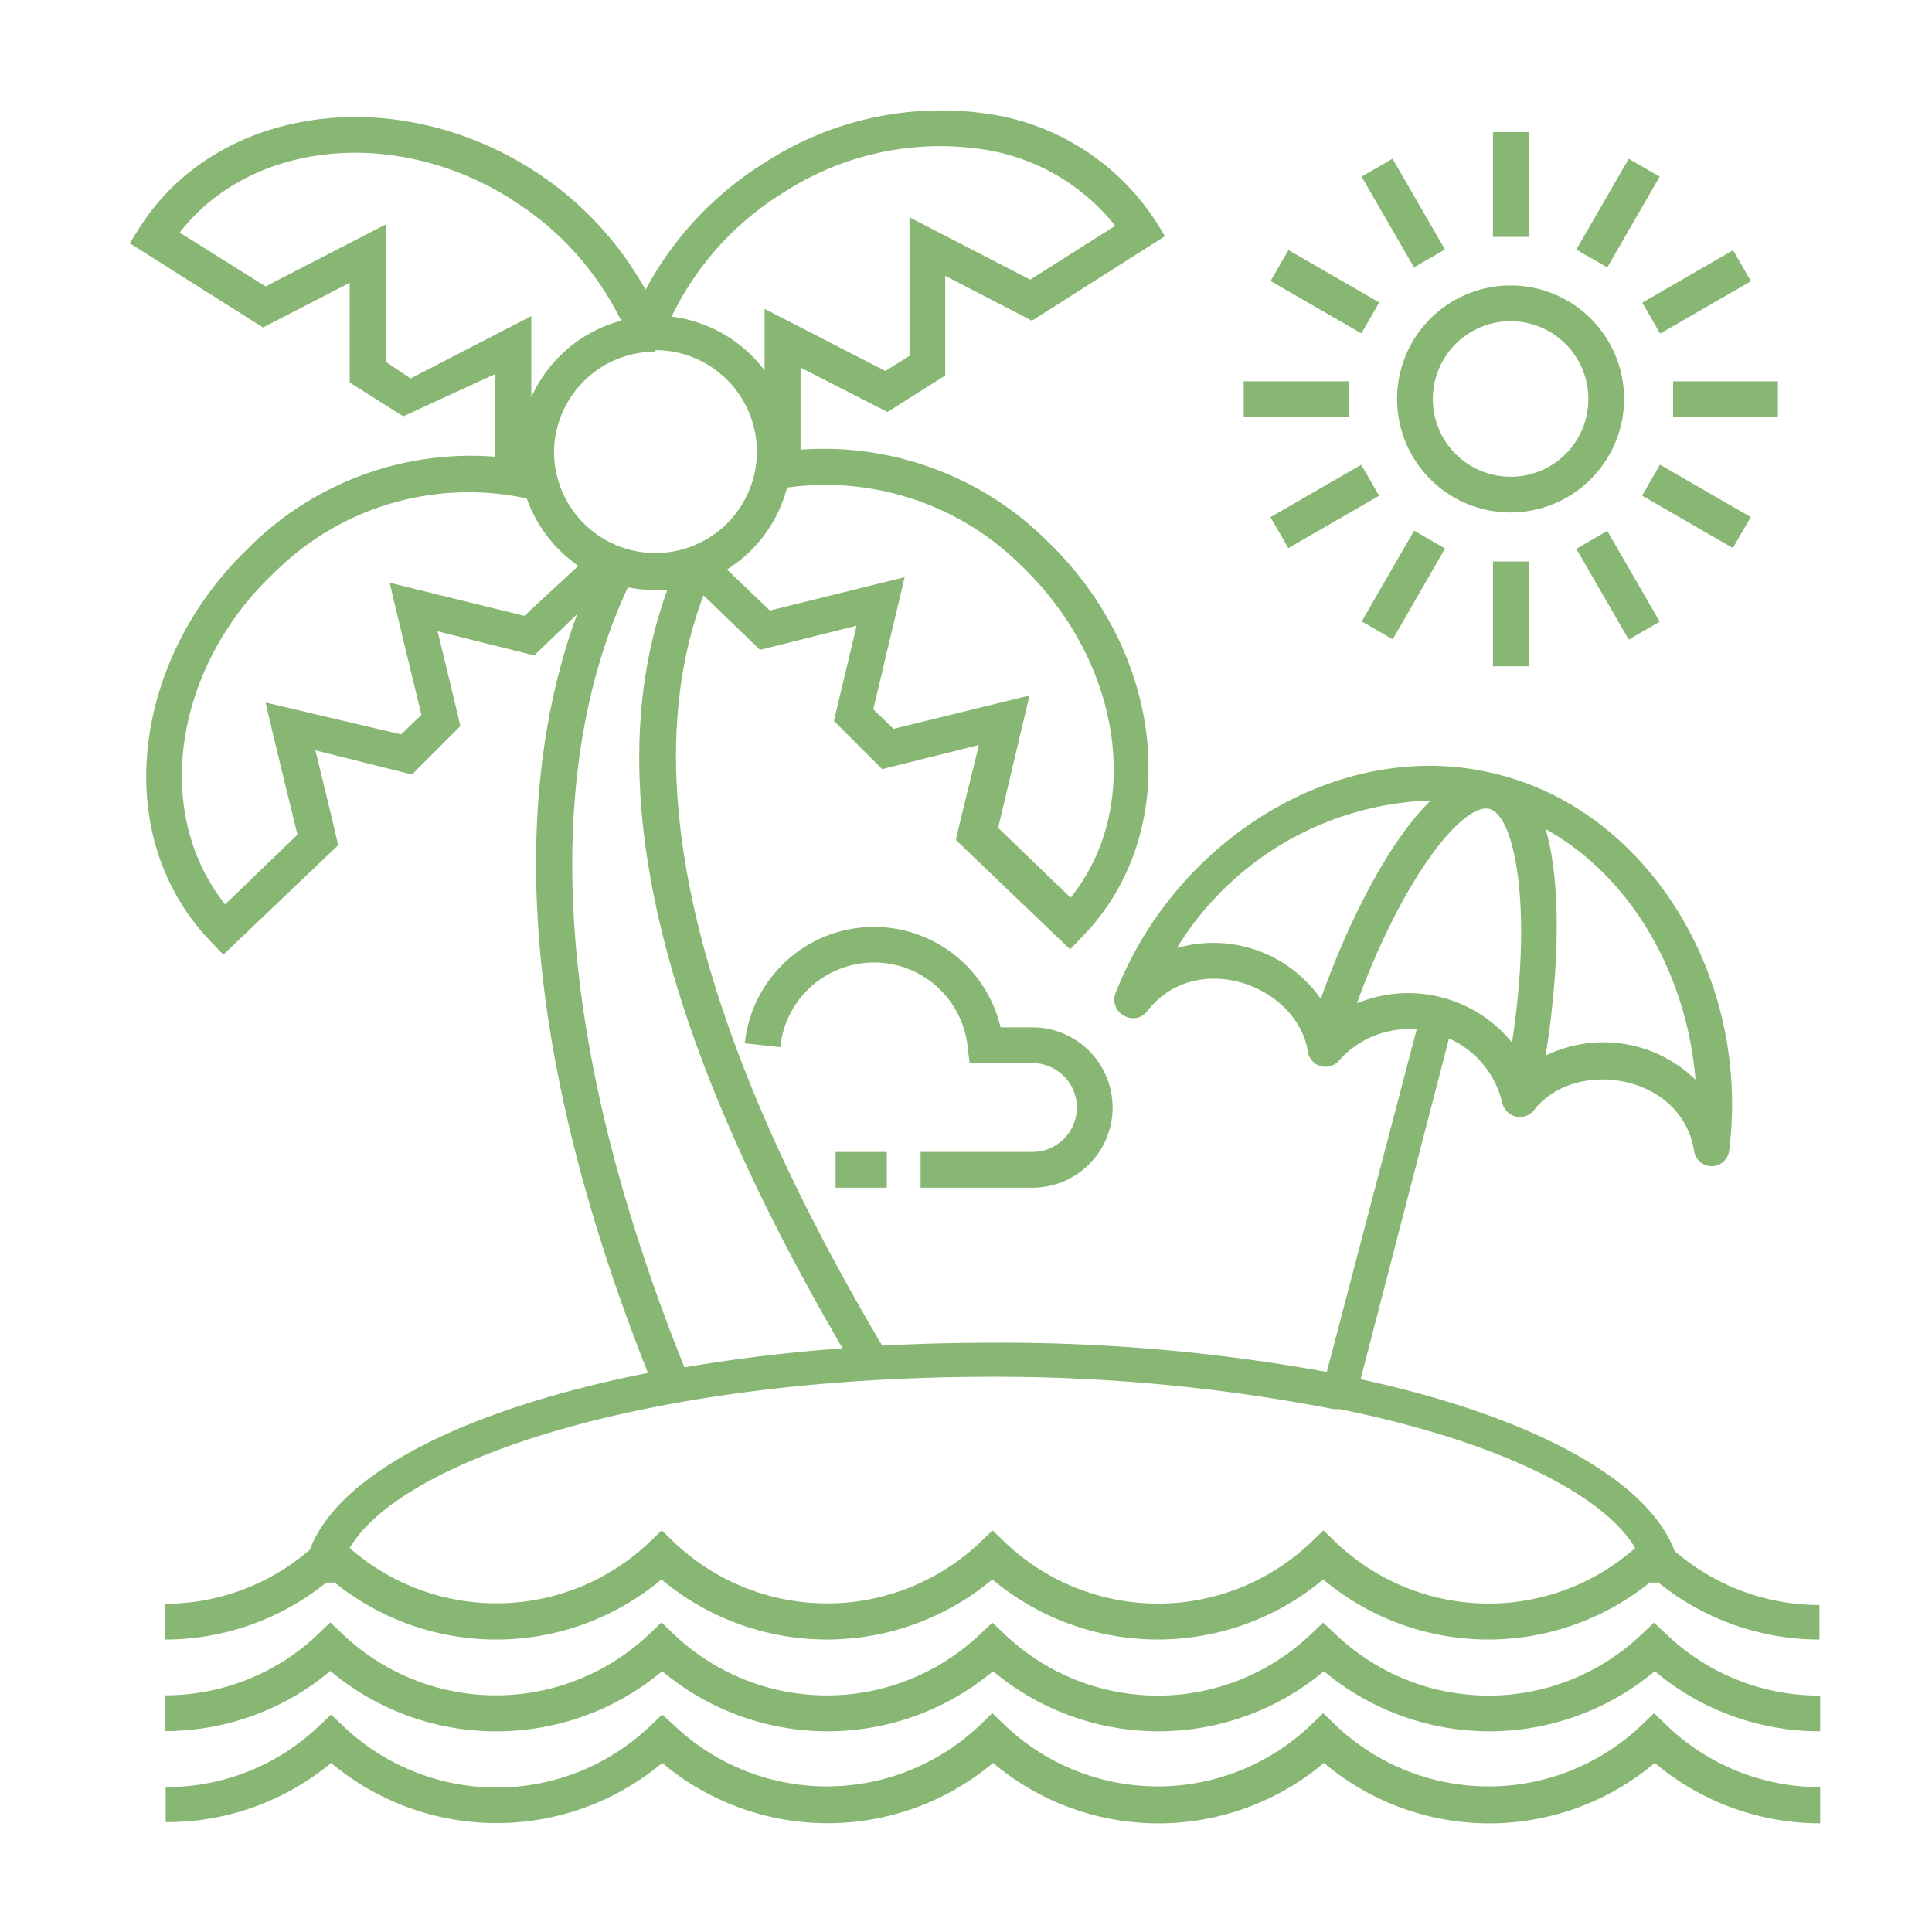 <svg id="Capa_1" data-name="Capa 1" xmlns="http://www.w3.org/2000/svg" viewBox="0 0 80 80"><defs><style>.cls-1{fill:#88b773;}</style></defs><title>preferencias</title><path class="cls-1" d="M6.86,75.45A10.63,10.63,0,0,0,13.71,73a10.68,10.68,0,0,0,13.71,0,10.65,10.65,0,0,0,13.7,0,10.63,10.63,0,0,0,13.7,0,10.63,10.63,0,0,0,13.7,0,10.64,10.64,0,0,0,6.85,2.5V74A9.14,9.14,0,0,1,69,71.43l-.51-.49-.51.49a9.18,9.18,0,0,1-12.68,0l-.51-.49-.51.49a9.18,9.18,0,0,1-12.68,0l-.51-.49-.51.49a9.18,9.18,0,0,1-12.68,0L27.42,71l-.51.48a9.2,9.2,0,0,1-12.69,0L13.71,71l-.51.48A9.14,9.14,0,0,1,6.86,74Z"/><path class="cls-1" d="M20.56,71.69a10.68,10.68,0,0,0,6.86-2.49,10.67,10.67,0,0,0,13.7,0,10.67,10.67,0,0,0,13.7,0,10.67,10.67,0,0,0,13.7,0,10.63,10.63,0,0,0,6.85,2.49V70.21A9.14,9.14,0,0,1,69,67.67l-.51-.48-.51.48a9.18,9.18,0,0,1-12.68,0l-.51-.48-.51.48a9.18,9.18,0,0,1-12.68,0l-.51-.48-.51.48a9.2,9.2,0,0,1-12.68,0l-.51-.49-.51.49a9.22,9.22,0,0,1-12.69,0l-.51-.49-.51.49a9.18,9.18,0,0,1-6.34,2.53v1.48a10.63,10.63,0,0,0,6.85-2.49A10.63,10.63,0,0,0,20.56,71.69Z"/><path class="cls-1" d="M14.48,11.71v4.13l2.22,1.4,3.78-1.74v3.41a13,13,0,0,0-10.19,3.78C5.53,27.24,4.46,34.57,8.74,39l.51.53L14,35c0-.08-1-4.18-.94-3.93l4,1,2-2c0-.07-1-4.18-.94-3.93l4,1,1.78-1.71c-2.28,6.19-3.1,16.22,2.93,31.42-7.53,1.49-12.81,4.15-14,7.32a9.16,9.16,0,0,1-6,2.24v1.48a10.63,10.63,0,0,0,6.68-2.36h.35a10.65,10.65,0,0,0,13.53-.13,10.67,10.67,0,0,0,13.7,0,10.67,10.67,0,0,0,13.7,0,10.64,10.64,0,0,0,13.52.13h.36a10.63,10.63,0,0,0,6.67,2.36V66.46a9.16,9.16,0,0,1-6-2.24c-1.13-3-6-5.59-13-7.11L60,43a3.88,3.88,0,0,1,2.2,2.65v0a.79.79,0,0,0,.55.58.76.76,0,0,0,.77-.26c1.67-2.18,6.13-1.52,6.63,1.7a.74.74,0,0,0,.73.62h0a.73.73,0,0,0,.72-.64c.9-7.13-3.3-14-9.56-15.58h0a11.42,11.42,0,0,0-2.85-.36c-5.48,0-10.84,3.88-13,9.42a.74.74,0,0,0,.33.91.73.73,0,0,0,1-.19c2-2.57,6.2-1.08,6.64,1.71a.76.76,0,0,0,.47.57.75.75,0,0,0,.83-.23h0a3.83,3.83,0,0,1,3.2-1.27L54.94,56.81A75.23,75.23,0,0,0,41.12,55.6q-2.35,0-4.59.12c-7.76-13.1-10.24-23.54-7.4-31.07l2.34,2.26,4-1-.94,3.94,2,2,4-1c0,.08-1,4-.94,3.94l4.72,4.52.51-.53C49,34.48,48.3,27.14,43.36,22.4a13.12,13.12,0,0,0-10.21-3.78v-3.4l3.6,1.84,2.39-1.51V11.42l3.59,1.86,5.51-3.5-.39-.63a10,10,0,0,0-7.19-4.47,13.39,13.39,0,0,0-9,2.06A13.9,13.9,0,0,0,26.73,12,13.89,13.89,0,0,0,22,7C16.22,3.36,8.93,4.44,5.77,9.44l-.4.63,5.52,3.49Zm55.73,33a5.47,5.47,0,0,0-6.21-1c.52-3.23.7-7,0-9.38C67.75,36.43,69.89,40.62,70.21,44.75Zm-21.45-5.5a12.81,12.81,0,0,1,10.41-6.06h.07c-1.79,1.75-3.45,5.13-4.55,8.21A5.42,5.42,0,0,0,48.76,39.25Zm7.44,2.29c1.95-5.31,4.43-8.29,5.48-8s1.79,4.07.93,9.67A5.54,5.54,0,0,0,56.2,41.54Zm-34.49-16-5.57-1.37h0c0,.08,1.4,5.83,1.31,5.47l-.84.81L11,29.09h0c0,.08,1.4,5.84,1.32,5.47l-3,2.89c-3.15-4-1.93-10,2-13.7a11.39,11.39,0,0,1,10.49-3.11,5.72,5.72,0,0,0,2.14,2.79Zm5.43-11a4.2,4.2,0,1,1-4.2,4.19A4.2,4.2,0,0,1,27.14,14.56ZM55.23,58.35l.07,0,.18,0h0c6.53,1.33,10.9,3.51,12.23,5.75a9.16,9.16,0,0,1-12.4-.24l-.51-.49-.51.49a9.18,9.18,0,0,1-12.68,0l-.51-.49-.51.49a9.2,9.2,0,0,1-12.68,0l-.51-.49-.51.49a9.2,9.2,0,0,1-12.41.24c2.14-3.64,12.29-7.09,26.62-7.09A73.45,73.45,0,0,1,55.23,58.35ZM34.89,55.83c-2.31.17-4.5.44-6.55.79C21.75,40.19,23.34,30,26,24.32a5.93,5.93,0,0,0,1.13.11,4.19,4.19,0,0,0,.5,0C24.78,32.29,27.17,42.6,34.89,55.83Zm7.44-32.37c4.15,4,5,10,2,13.71l-3-2.89,1.3-5.48L37,30.18l-.84-.81,1.3-5.47h0l-5.58,1.38-1.78-1.7a5.68,5.68,0,0,0,2.49-3.39A11.5,11.5,0,0,1,42.33,23.46ZM32.4,8a11.93,11.93,0,0,1,8.05-1.85,8.64,8.64,0,0,1,5.73,3.2l-3.52,2.23L37.78,9.06,37.66,9h0v5.74l-1,.62-5-2.57h0v2.55a5.7,5.7,0,0,0-3.85-2.23A12.31,12.31,0,0,1,32.4,8Zm-11.19.28a12.21,12.21,0,0,1,4.51,5A5.7,5.7,0,0,0,22,16.45V13.09h0l-5,2.58L16,15V9.28h0l-5,2.58L7.44,9.63C10.37,5.85,16.37,5.2,21.21,8.27Z"/><path class="cls-1" d="M42.75,47.7H38.12v1.48h4.63a3.32,3.32,0,0,0,0-6.64H41.43a5.38,5.38,0,0,0-10.59.66l1.47.16a3.9,3.9,0,0,1,7.76,0l.08.66h2.6a1.84,1.84,0,1,1,0,3.68Z"/><rect class="cls-1" x="34.6" y="47.7" width="2.12" height="1.48"/><path class="cls-1" d="M67.25,16.53a4.7,4.7,0,1,0-4.7,4.69A4.71,4.71,0,0,0,67.25,16.53Zm-4.7,3.21a3.22,3.22,0,1,1,3.22-3.21A3.21,3.21,0,0,1,62.55,19.74Z"/><rect class="cls-1" x="61.82" y="5.47" width="1.48" height="4.34"/><rect class="cls-1" x="57.37" y="6.66" width="1.48" height="4.34" transform="translate(3.37 30.24) rotate(-30.01)"/><rect class="cls-1" x="54.12" y="9.91" width="1.48" height="4.34" transform="translate(16.97 53.55) rotate(-60)"/><rect class="cls-1" x="51.5" y="15.79" width="4.34" height="1.48"/><rect class="cls-1" x="52.69" y="20.23" width="4.34" height="1.48" transform="translate(-3.14 30.23) rotate(-29.99)"/><rect class="cls-1" x="55.94" y="23.49" width="4.34" height="1.48" transform="translate(8.08 62.44) rotate(-60.01)"/><rect class="cls-1" x="61.82" y="23.25" width="1.48" height="4.34"/><rect class="cls-1" x="66.26" y="22.06" width="1.48" height="4.34" transform="translate(-3.14 36.75) rotate(-30)"/><rect class="cls-1" x="69.51" y="18.8" width="1.48" height="4.34" transform="translate(16.96 71.32) rotate(-60)"/><rect class="cls-1" x="69.28" y="15.79" width="4.34" height="1.48"/><rect class="cls-1" x="68.08" y="11.34" width="4.34" height="1.48" transform="translate(3.37 36.74) rotate(-29.99)"/><rect class="cls-1" x="64.83" y="8.09" width="4.34" height="1.48" transform="translate(25.86 62.44) rotate(-60.01)"/></svg>